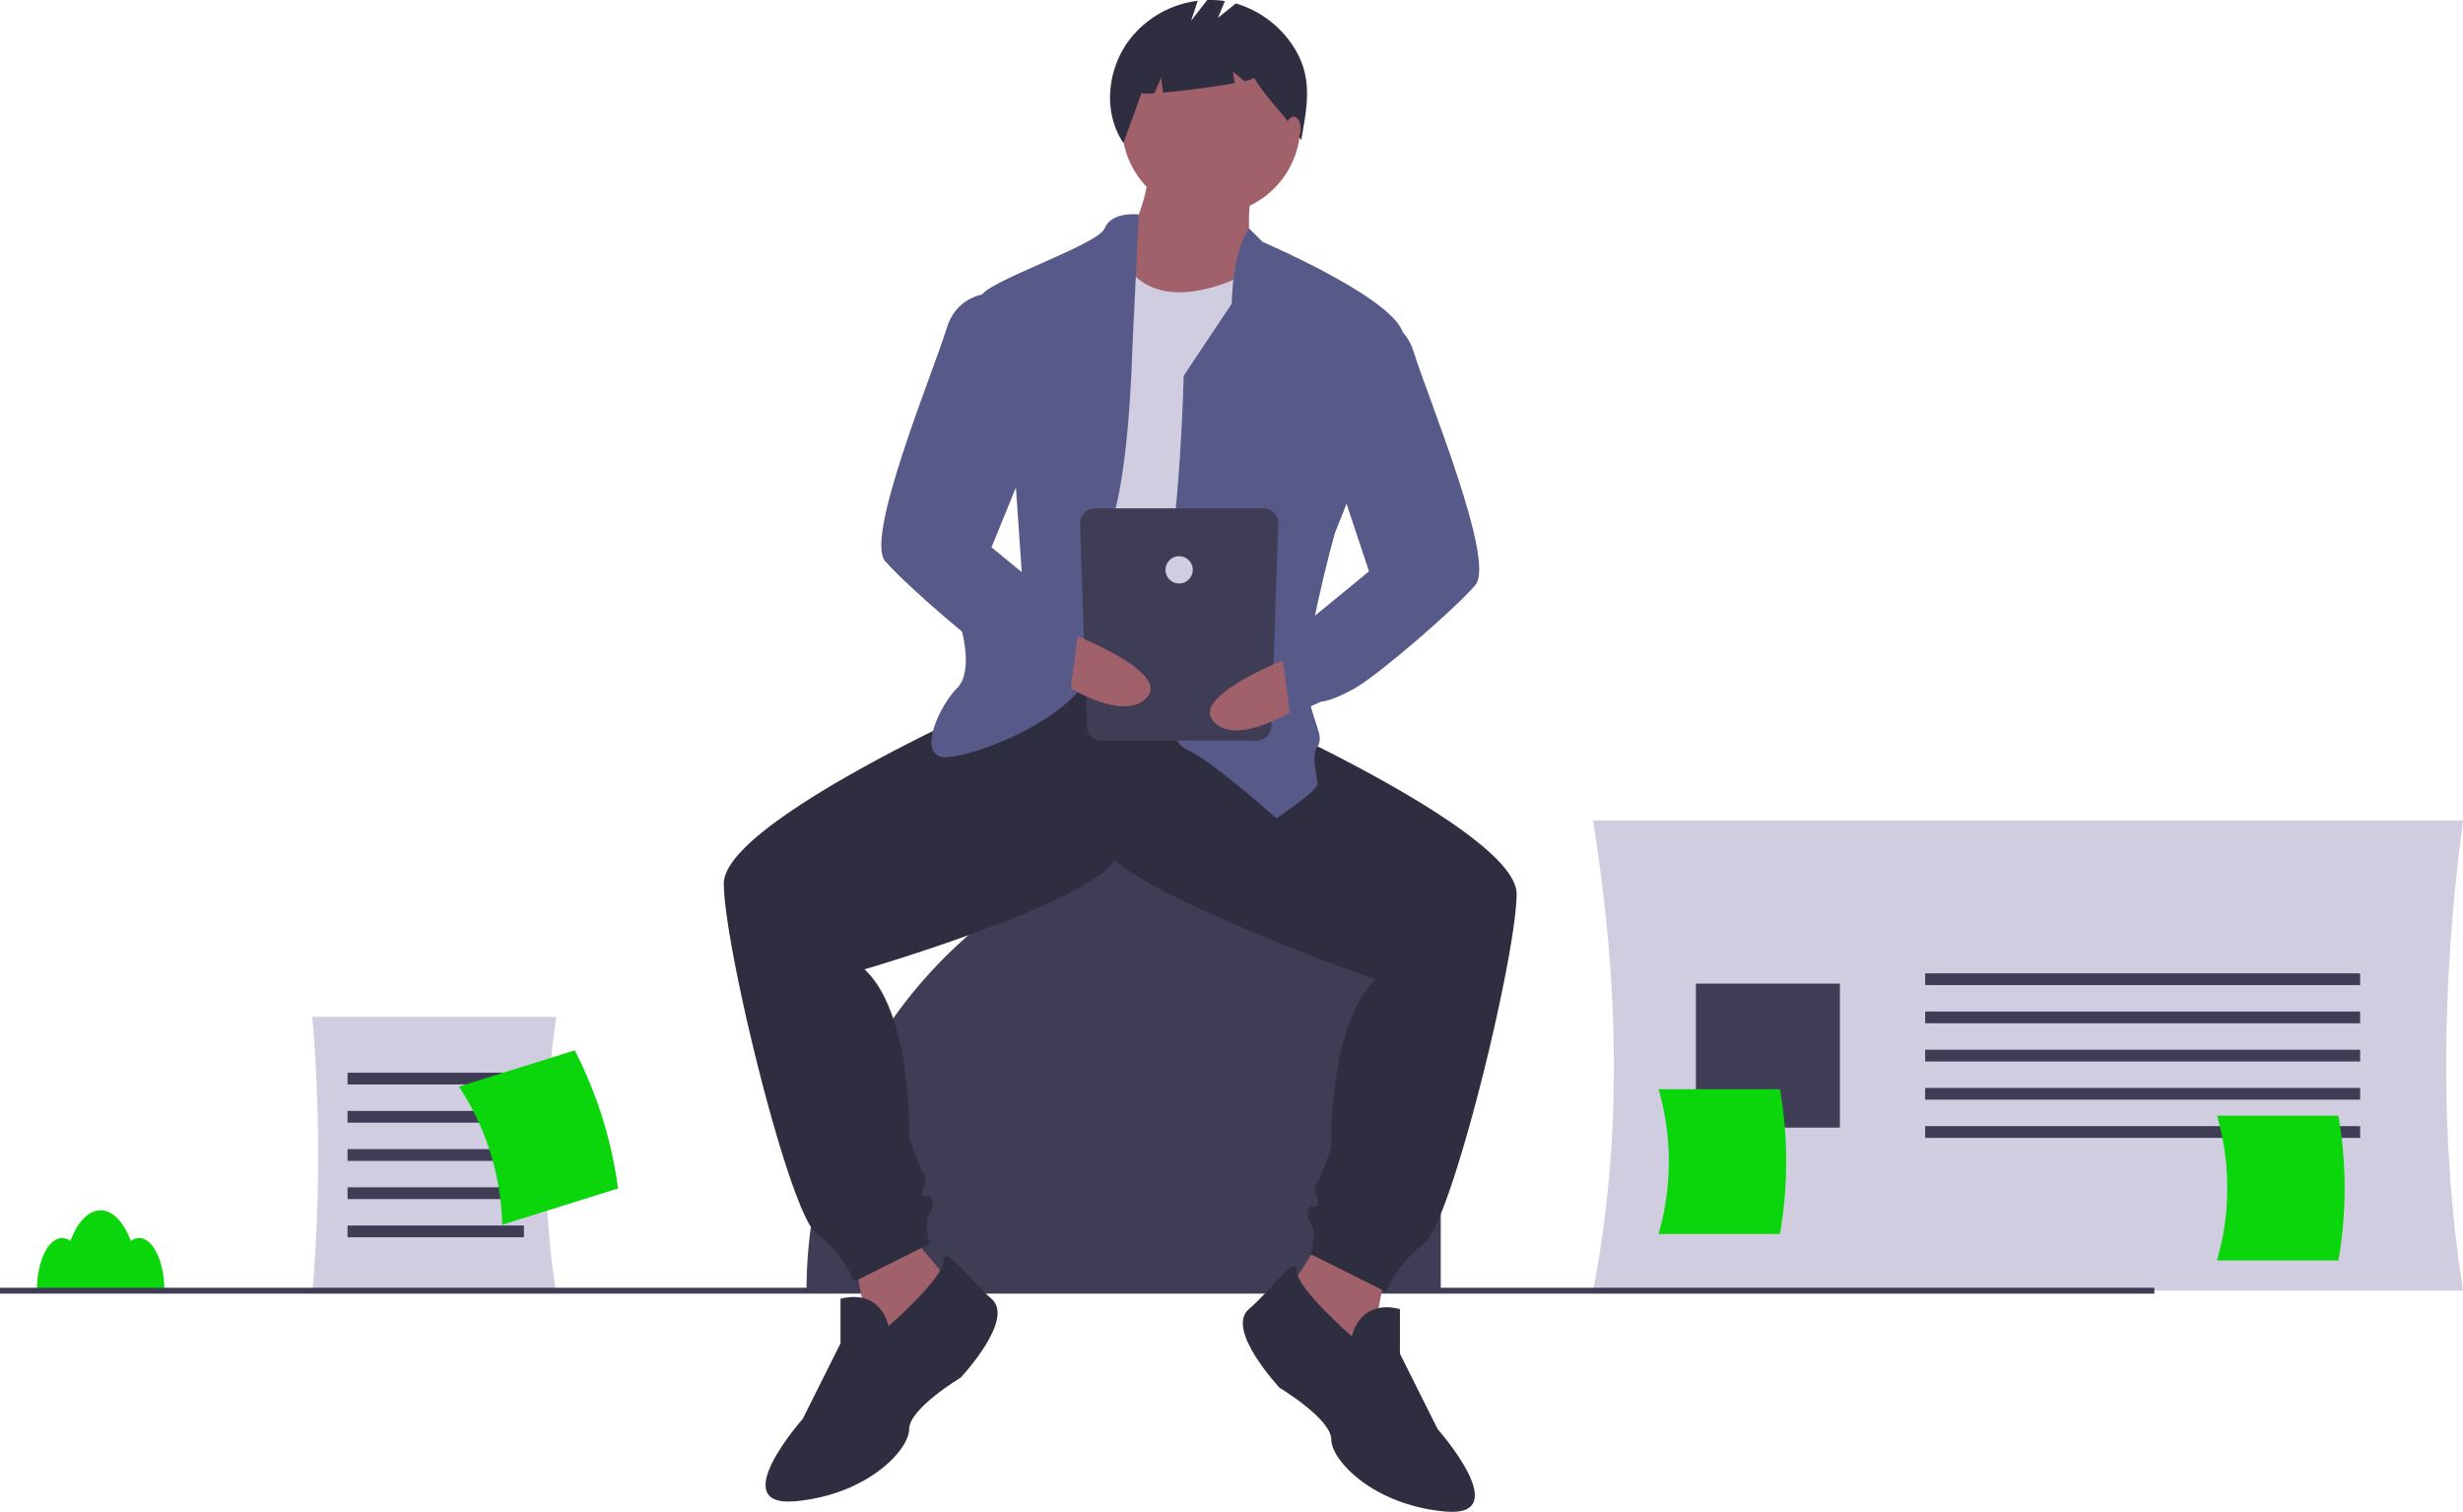 <svg xmlns="http://www.w3.org/2000/svg" data-name="Layer 1" width="946" height="580.794"><rect id="backgroundrect" width="100%" height="100%" x="0" y="0" fill="none" stroke="none"/><title>online_everywhere</title><g class="currentLayer" style=""><title>Layer 1</title><path d="M946,495.824 H611.852 c11.198,-57.151 10.159,-117.641 0,-180.621 H946 C937.515,379.274 937.253,439.601 946,495.824 z" fill="#d0cde1" id="svg_1"/><rect x="739.415" y="373.906" width="167.074" height="4.516" fill="#3f3d56" id="svg_2"/><rect x="739.415" y="388.581" width="167.074" height="4.516" fill="#3f3d56" id="svg_3"/><rect x="739.415" y="403.256" width="167.074" height="4.516" fill="#3f3d56" id="svg_4"/><rect x="739.415" y="417.932" width="167.074" height="4.516" fill="#3f3d56" id="svg_5"/><rect x="739.415" y="432.607" width="167.074" height="4.516" fill="#3f3d56" id="svg_6"/><rect x="651.363" y="377.857" width="55.315" height="55.315" fill="#3f3d56" id="svg_7"/><path d="M490.949,314.718h0a62.421,62.421,0,0,1,62.421,62.421V495.893a0,0,0,0,1,0,0H309.774a0,0,0,0,1,0,0v-0A181.174,181.174,0,0,1,490.949,314.718Z" fill="#3f3d56" id="svg_8"/><path d="M53.444,475.599 a5.392,5.392 0 0 0 -3.179,1.119 c-2.71,-7.161 -6.905,-11.763 -11.618,-11.763 s-8.908,4.602 -11.618,11.763 a5.392,5.392 0 0 0 -3.179,-1.119 c-5.354,0 -9.695,9.055 -9.695,20.225 h48.983 C63.138,484.654 58.798,475.599 53.444,475.599 z" fill="#0bd50b" id="svg_9" class="selected" fill-opacity="1"/><path d="M213.641,496.756 h-93.697 a627.008,627.008 0 0 0 0,-106.115 h93.697 C208.482,426.985 208.18,462.413 213.641,496.756 z" fill="#d0cde1" id="svg_10"/><rect x="133.49" y="412.09" width="67.733" height="4.516" fill="#3f3d56" id="svg_11"/><rect x="133.49" y="426.765" width="67.733" height="4.516" fill="#3f3d56" id="svg_12"/><rect x="133.49" y="441.441" width="67.733" height="4.516" fill="#3f3d56" id="svg_13"/><rect x="133.49" y="456.116" width="67.733" height="4.516" fill="#3f3d56" id="svg_14"/><rect x="133.49" y="470.792" width="67.733" height="4.516" fill="#3f3d56" id="svg_15"/><rect y="494.696" width="827.467" height="2.258" fill="#3f3d56" id="svg_16"/><polygon points="328.096 483.106 336.005 525.287 370.277 498.923 349.846 474.538 328.096 483.106" fill="#a0616a" id="svg_17"/><polygon points="532.411 487.06 524.502 529.241 490.23 502.878 506.707 477.174 532.411 487.06" fill="#a0616a" id="svg_18"/><path d="M401.913,248.473 l-19.772,21.091 s-104.135,46.136 -104.135,69.862 s25.045,126.543 35.59,134.452 a45.871,45.871 0 0 1 14.5,18.454 l29,-14.5 s-2.636,-7.909 0,-11.863 s0,-6.591 0,-6.591 s-3.954,1.318 -2.636,-2.636 s1.318,-5.273 0,-6.591 s-5.273,-13.182 -5.273,-13.182 s1.318,-47.454 -17.136,-64.59 c0,0 85.68,-25.045 96.226,-42.181 s13.182,-79.09 13.182,-79.09 z" fill="#2f2e41" id="svg_19"/><path d="M341.278,509.469 s-2.636,-14.5 -18.454,-10.545 v17.136 L308.324,545.059 s-30.318,34.272 -2.636,31.636 s43.499,-19.772 43.499,-27.681 s19.772,-19.772 19.772,-19.772 s21.091,-22.409 11.863,-30.318 s-18.243,-21.32 -18.348,-14.614 S341.278,509.469 341.278,509.469 z" fill="#2f2e41" id="svg_20"/><path d="M458.594,239.246 l19.772,34.272 s104.135,46.136 104.135,69.862 s-25.045,126.543 -35.59,134.452 a45.871,45.871 0 0 0 -14.5,18.454 L503.412,481.787 s2.636,-7.909 0,-11.863 s0,-6.591 0,-6.591 s3.954,1.318 2.636,-2.636 s-1.318,-5.273 0,-6.591 s5.273,-13.182 5.273,-13.182 s-1.318,-47.454 17.136,-64.59 c0,0 -93.589,-32.954 -104.135,-50.09 c-13.505,-21.946 -3.631,-112.067 -6.591,-81.726 z" fill="#2f2e41" id="svg_21"/><path d="M519.23,513.423 s2.636,-14.5 18.454,-10.545 V520.014 l14.5,29 s30.318,34.272 2.636,31.636 S511.321,560.877 511.321,552.968 s-19.772,-19.772 -19.772,-19.772 s-21.091,-22.409 -11.863,-30.318 s18.243,-21.32 18.348,-14.614 S519.23,513.423 519.23,513.423 z" fill="#2f2e41" id="svg_22"/><circle cx="465.185" cy="48.113" r="34.272" fill="#a0616a" id="svg_23"/><path d="M441.458,63.931 s-1.318,27.681 -18.454,35.59 s27.681,35.59 27.681,35.59 l32.954,-17.136 s-7.909,-38.227 -1.318,-46.136 S441.458,63.931 441.458,63.931 z" fill="#a0616a" id="svg_24"/><path d="M488.912,99.521 s-45.92,31.314 -59.869,-4.115 c0,0 -33.721,13.342 -32.402,22.569 s-2.636,135.77 -2.636,135.77 s55.363,15.818 71.181,0 S488.912,99.521 488.912,99.521 z" fill="#d0cde1" id="svg_25"/><path d="M479.748,87.743 l5.209,5.187 s55.363,23.727 54.045,36.908 s-26.363,75.135 -26.363,75.135 s-13.182,47.454 -10.545,60.635 s6.591,17.136 3.954,21.091 s0,11.863 0,14.5 S490.23,314.381 490.23,314.381 s-25.045,-22.409 -34.272,-26.363 s-15.818,-34.272 -9.227,-60.635 s7.909,-83.044 7.909,-83.044 l18.454,-27.681 S473.221,97.056 479.748,87.743 z" fill="#575a89" id="svg_26"/><path d="M437.38,82.385 s-10.421,-1.318 -13.058,5.273 s-47.454,21.091 -47.454,26.363 s13.182,71.181 13.182,71.181 l2.636,38.227 L368.959,240.564 s5.273,17.136 -1.318,23.727 s-14.5,23.727 -6.591,26.363 s56.681,-15.818 57.999,-35.59 S415.095,220.792 424.322,206.292 s10.545,-71.181 10.545,-71.181 z" fill="#575a89" id="svg_27"/><path d="M497.193,18.543 a39.582,39.582 0 0 0 -22.516,-17.213 l-6.884,5.507 l2.676,-6.424 a36.439,36.439 0 0 0 -6.804,-0.393 l-6.194,7.964 l2.564,-7.691 a39.204,39.204 0 0 0 -27.045,16.087 c-7.883,11.367 -9.213,27.175 -1.46,38.631 c2.128,-6.541 4.712,-12.678 6.84,-19.219 a19.361,19.361 0 0 0 5.043,0.025 l2.59,-6.042 l0.723,5.787 c8.026,-0.699 19.931,-2.235 27.54,-3.641 l-0.74,-4.439 l4.427,3.689 c2.331,-0.537 3.715,-1.023 3.601,-1.395 c5.659,9.123 12.585,14.95 18.243,24.073 C501.947,40.979 504.421,30.282 497.193,18.543 z" fill="#2f2e41" id="svg_28"/><ellipse cx="496.821" cy="49.431" rx="2.768" ry="4.614" fill="#a0616a" id="svg_29"/><path d="M482.671,284.531 h-59.568 a5.653,5.653 0 0 1 -5.653,-5.653 l-2.625,-77.943 a5.653,5.653 0 0 1 5.653,-5.653 H485.296 a5.653,5.653 0 0 1 5.653,5.653 l-2.625,77.943 A5.653,5.653 0 0 1 482.671,284.531 z" fill="#3f3d56" id="svg_30"/><circle cx="452.887" cy="218.907" r="5.25" fill="#d0cde1" id="svg_31"/><path d="M506.396,248.303 s-52.618,18.038 -39.61,29.524 s47.664,-16.88 47.664,-16.88 z" fill="#a0616a" id="svg_32"/><path d="M517.911,121.93 s19.772,-3.954 25.045,13.182 s31.636,80.408 23.727,89.635 s-36.908,34.272 -46.136,39.545 s-13.182,5.273 -13.182,5.273 l-11.863,5.273 l-3.954,-30.318 l13.529,-8.014 l20.743,-17.031 l-11.863,-35.59 z" fill="#575a89" id="svg_33"/><path d="M400.247,239.076 S452.865,257.114 439.857,268.6 s-47.664,-16.88 -47.664,-16.88 z" fill="#a0616a" id="svg_34"/><path d="M388.732,112.703 s-19.772,-3.954 -25.045,13.182 S332.051,206.292 339.96,215.519 s36.908,34.272 46.136,39.545 s13.182,5.273 13.182,5.273 l11.863,5.273 l3.954,-30.318 l-13.529,-8.014 l-20.743,-17.031 l19.113,-46.795 z" fill="#575a89" id="svg_35"/><path d="M192.882,470.49 l44.495,-13.939 a163.079,163.079 0 0 0 -16.619,-53.051 l-44.495,13.939 A100.031,100.031 0 0 1 192.882,470.49 z" fill="#0bd50b" id="svg_36" class="" fill-opacity="1"/><path d="M637.031,474.031 h46.627 a163.079,163.079 0 0 0 0,-55.593 h-46.627 A100.031,100.031 0 0 1 637.031,474.031 z" fill="#0bd50b" id="svg_37" class="" fill-opacity="1"/><path d="M851.518,484.191 h46.627 a163.08,163.08 0 0 0 0,-55.593 H851.518 A100.031,100.031 0 0 1 851.518,484.191 z" fill="#0bd50b" id="svg_38" class="" fill-opacity="1"/></g></svg>